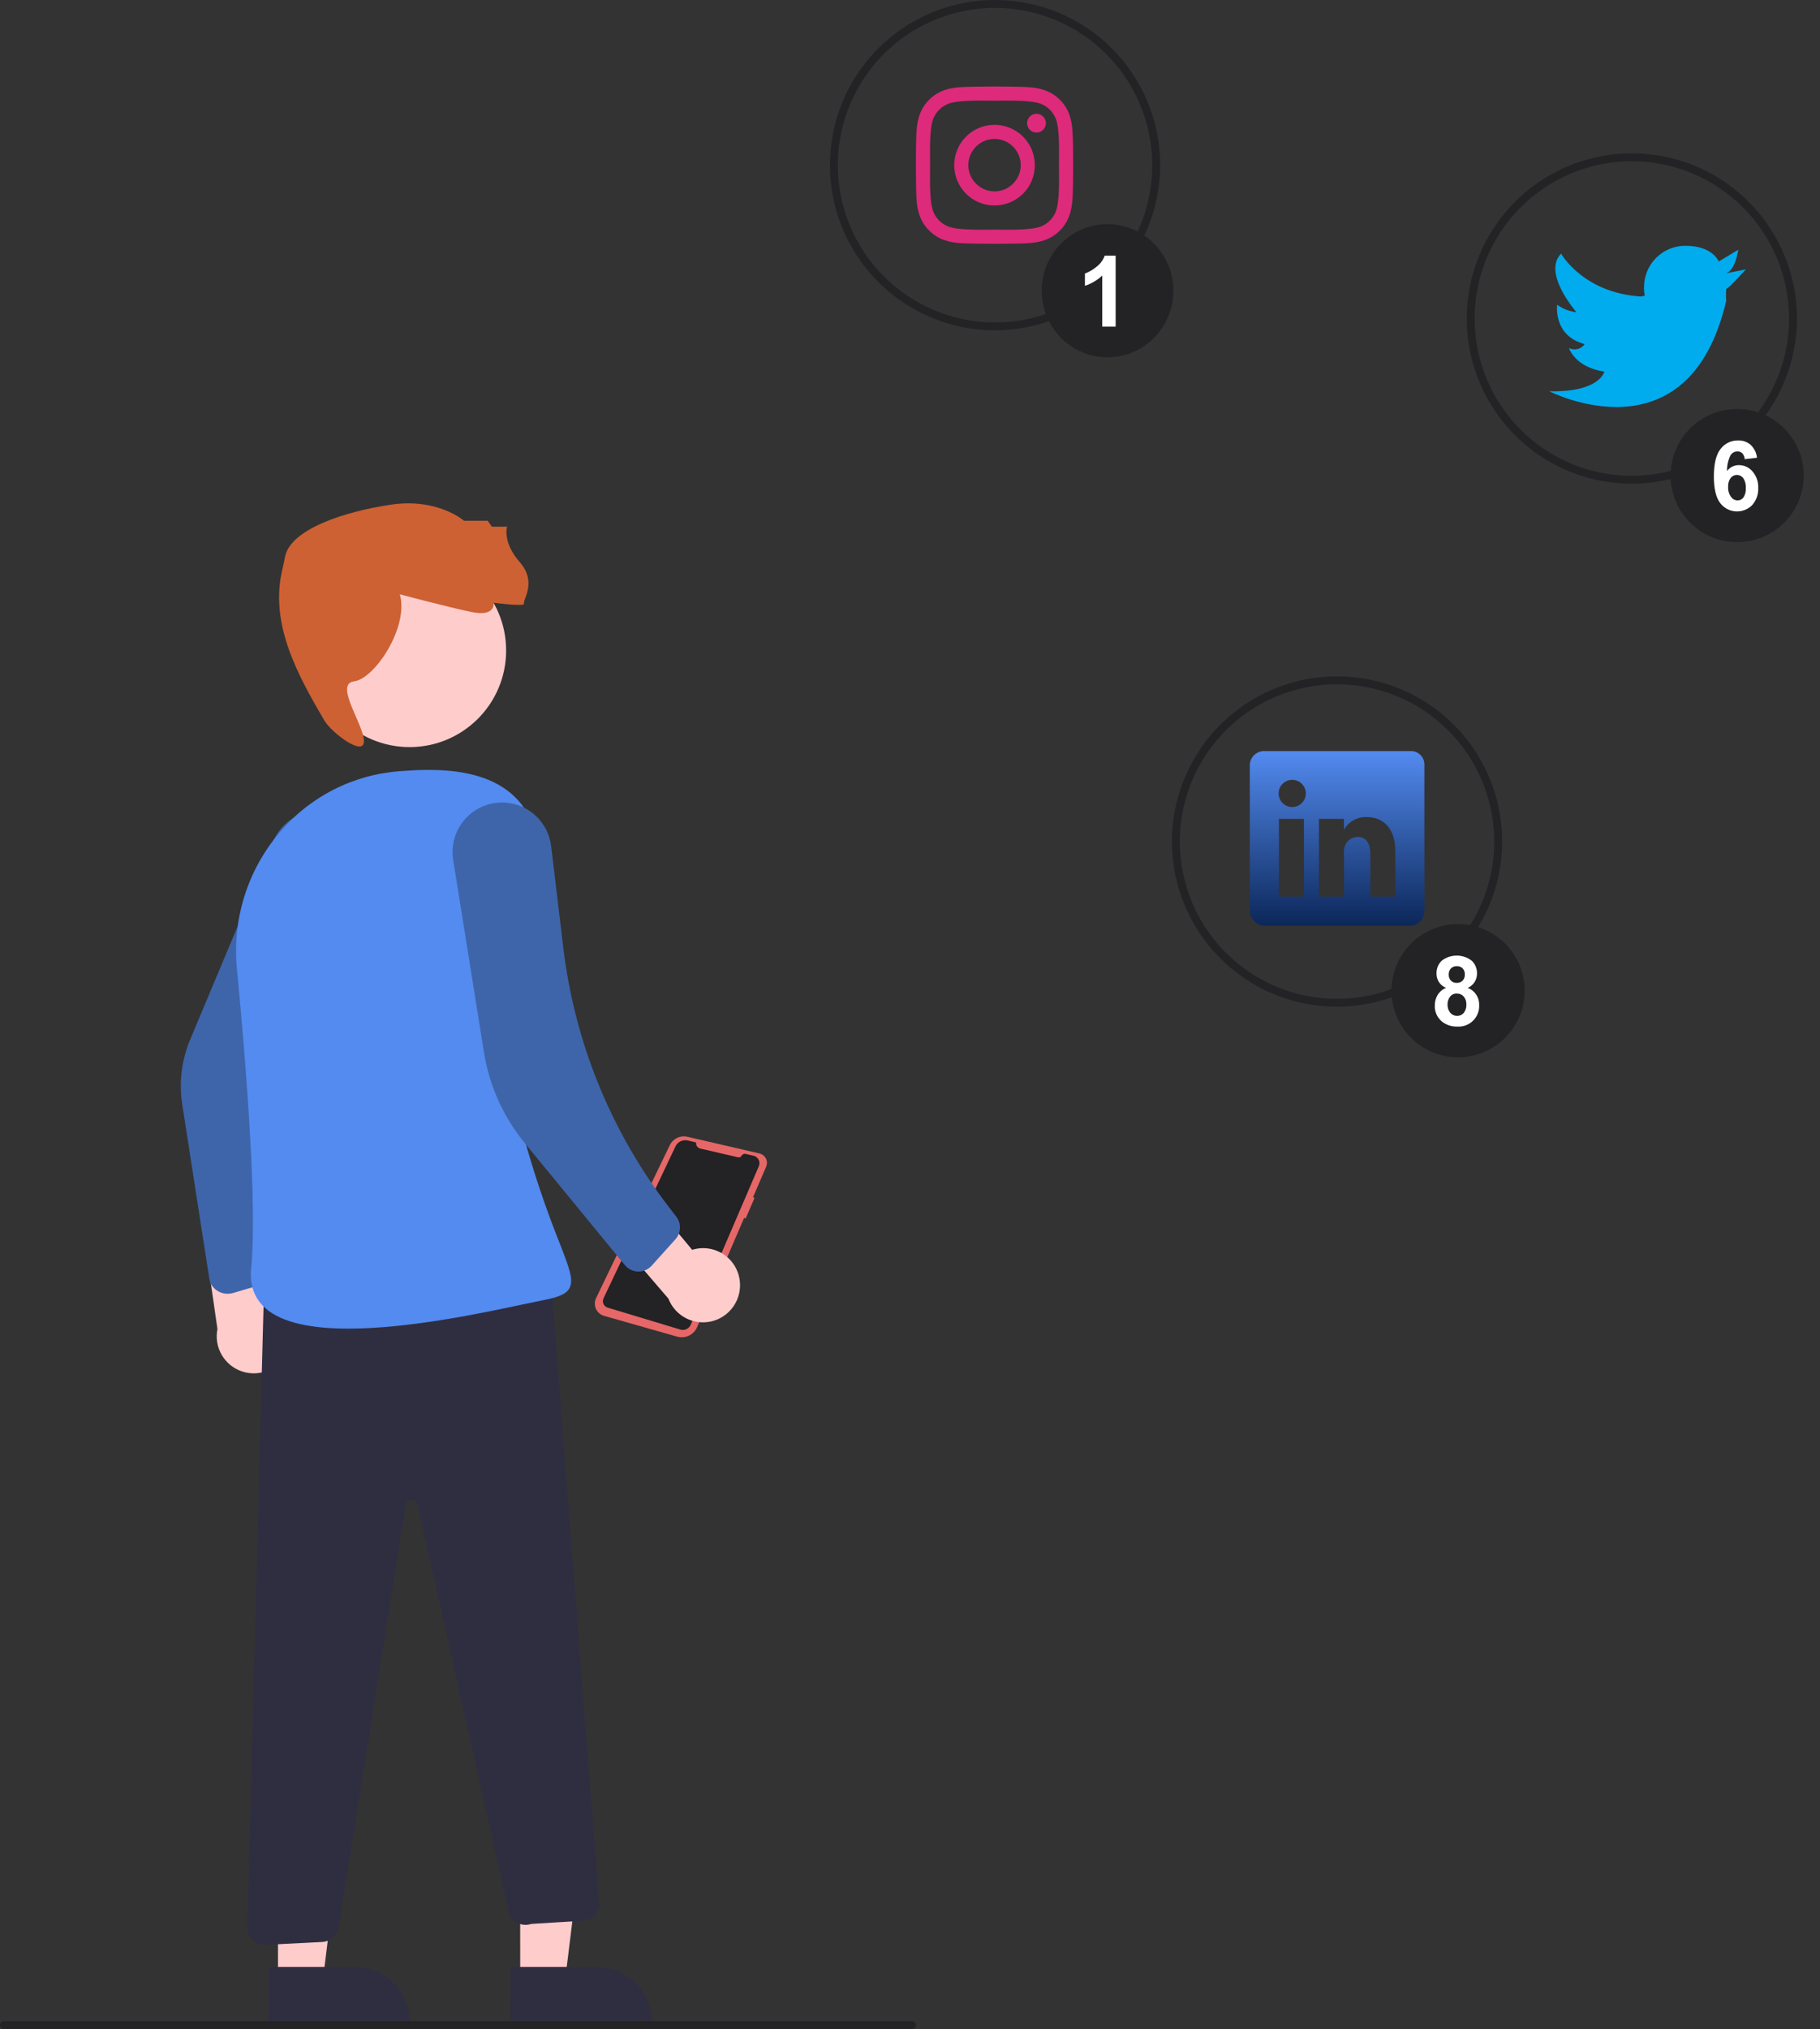 <svg width="463" height="516" viewBox="0 0 463 516" fill="none" xmlns="http://www.w3.org/2000/svg">
<rect x="0" y="0" width="463" height="516" fill="#333333" stroke="none"/>
<g id="Group 706">
<g id="Group 705">
<g id="Group 704">
<g id="Group 703">
<g id="figboy3" clip-path="url(#clip0)">
<g id="Group 702">
<path id="Vector" d="M193.623 293.456C193.92 293.584 194.189 293.769 194.414 294C194.639 294.232 194.816 294.505 194.936 294.805C195.055 295.105 195.114 295.426 195.11 295.749C195.105 296.072 195.037 296.39 194.91 296.687L191.57 304.443L191.949 304.637L189.672 309.901L189.308 309.699L177.345 337.485C176.936 338.436 176.194 339.206 175.259 339.65C174.324 340.095 173.259 340.184 172.263 339.901L153.663 334.616C153.21 334.488 152.79 334.262 152.434 333.954C152.078 333.646 151.793 333.264 151.601 332.834C151.408 332.405 151.311 331.939 151.317 331.468C151.324 330.997 151.433 330.533 151.637 330.109L170.385 291.232C170.779 290.415 171.439 289.757 172.256 289.365C173.074 288.973 174 288.871 174.884 289.076L193.186 293.315C193.336 293.348 193.482 293.395 193.623 293.456V293.456Z" fill="#E66767"/>
<path id="Vector_2" d="M178.142 292.072L187.764 294.3C187.937 294.34 188.119 294.322 188.281 294.249C188.443 294.175 188.576 294.05 188.66 293.893C188.754 293.716 188.905 293.574 189.089 293.491C189.272 293.408 189.477 293.387 189.674 293.433L191.7 293.902C191.977 293.966 192.236 294.09 192.46 294.265C192.683 294.441 192.865 294.663 192.993 294.916C193.122 295.169 193.193 295.447 193.202 295.731C193.211 296.015 193.157 296.297 193.045 296.558L175.732 336.855C175.517 337.355 175.125 337.759 174.632 337.989C174.139 338.219 173.578 338.259 173.057 338.101L154.587 332.529C154.352 332.458 154.134 332.337 153.95 332.174C153.765 332.011 153.618 331.81 153.518 331.585C153.418 331.36 153.368 331.117 153.371 330.87C153.374 330.624 153.43 330.382 153.536 330.159L171.835 291.531C172.105 290.961 172.561 290.502 173.128 290.227C173.695 289.953 174.338 289.881 174.952 290.023L177.088 290.518C177.036 290.862 177.116 291.213 177.311 291.501C177.506 291.789 177.803 291.993 178.142 292.072Z" fill="#232224"/>
<path id="circle-insta-1" class="circle-insta-1" d="M253.136 84C244.829 84 236.709 81.537 229.802 76.922C222.895 72.307 217.512 65.747 214.333 58.073C211.154 50.398 210.323 41.953 211.943 33.806C213.564 25.659 217.564 18.175 223.438 12.302C229.312 6.428 236.795 2.428 244.942 0.807C253.09 -0.814 261.534 0.018 269.209 3.197C276.883 6.376 283.443 11.759 288.058 18.666C292.673 25.573 295.136 33.693 295.136 42C295.124 53.135 290.695 63.811 282.821 71.685C274.947 79.558 264.271 83.987 253.136 84V84ZM253.136 2C245.225 2 237.491 4.346 230.913 8.741C224.335 13.136 219.209 19.384 216.181 26.693C213.154 34.002 212.361 42.044 213.905 49.804C215.448 57.563 219.258 64.69 224.852 70.284C230.446 75.878 237.573 79.688 245.333 81.231C253.092 82.775 261.135 81.983 268.444 78.955C275.753 75.928 282 70.801 286.395 64.223C290.79 57.645 293.136 49.911 293.136 42C293.124 31.395 288.906 21.228 281.407 13.729C273.908 6.23 263.741 2.012 253.136 2V2Z" fill="#232224"/>
<path id="circle-twitter-2" class="circle-twitter-2" d="M415.136 123C406.829 123 398.709 120.537 391.802 115.922C384.895 111.307 379.512 104.747 376.333 97.073C373.154 89.398 372.323 80.953 373.943 72.806C375.564 64.659 379.564 57.175 385.438 51.301C391.312 45.428 398.795 41.428 406.942 39.807C415.09 38.187 423.534 39.018 431.209 42.197C438.883 45.376 445.443 50.759 450.058 57.666C454.673 64.573 457.136 72.693 457.136 81C457.124 92.135 452.695 102.811 444.821 110.685C436.947 118.558 426.271 122.987 415.136 123V123ZM415.136 41C407.225 41 399.491 43.346 392.913 47.741C386.335 52.136 381.209 58.384 378.181 65.693C375.154 73.002 374.361 81.044 375.905 88.804C377.448 96.563 381.258 103.69 386.852 109.284C392.446 114.878 399.573 118.688 407.333 120.231C415.092 121.775 423.135 120.983 430.444 117.955C437.753 114.928 444 109.801 448.395 103.223C452.79 96.645 455.136 88.911 455.136 81C455.124 70.395 450.906 60.228 443.407 52.729C435.908 45.23 425.741 41.012 415.136 41V41Z" fill="#232224"/>
<path id="circle-linkedin-3" class="circle-linkedin-3" d="M340.136 256C331.829 256 323.709 253.537 316.802 248.922C309.895 244.307 304.512 237.747 301.333 230.073C298.154 222.398 297.323 213.953 298.943 205.806C300.564 197.659 304.564 190.175 310.438 184.302C316.312 178.428 323.795 174.428 331.942 172.807C340.09 171.186 348.534 172.018 356.209 175.197C363.883 178.376 370.443 183.759 375.058 190.666C379.673 197.573 382.136 205.693 382.136 214C382.124 225.135 377.695 235.811 369.821 243.685C361.947 251.558 351.271 255.987 340.136 256V256ZM340.136 174C332.225 174 324.491 176.346 317.913 180.741C311.335 185.136 306.209 191.384 303.181 198.693C300.154 206.002 299.361 214.044 300.905 221.804C302.448 229.563 306.258 236.69 311.852 242.284C317.446 247.878 324.573 251.688 332.333 253.231C340.092 254.775 348.135 253.983 355.444 250.955C362.753 247.928 369 242.801 373.395 236.223C377.79 229.645 380.136 221.911 380.136 214C380.124 203.395 375.906 193.228 368.407 185.729C360.908 178.23 350.741 174.012 340.136 174V174Z" fill="#232224"/>
<path id="circle-twitter-2_2" class="circle-twitter-2" d="M439.136 69.498L444.136 68.498C444.136 68.498 439.936 73.198 439.136 73.498C439.062 74.496 439.062 75.499 439.136 76.498C429.536 117.698 394.136 99.498 394.136 99.498C407.036 99.798 408.136 94.498 408.136 94.498C400.636 93.398 399.136 88.498 399.136 88.498C399.809 88.853 400.589 88.947 401.327 88.762C402.066 88.578 402.71 88.128 403.136 87.498C395.036 85.398 396.136 77.498 396.136 77.498C397.58 78.54 399.267 79.194 401.036 79.398C400.136 78.298 392.536 69.198 397.136 64.498C397.136 64.498 402.736 74.498 417.436 75.398L418.436 75.198C418.266 74.478 418.199 73.737 418.236 72.998C418.236 70.213 419.343 67.542 421.312 65.573C423.281 63.604 425.951 62.498 428.736 62.498C435.736 62.498 437.236 66.498 437.236 66.498L442.236 63.498C442.136 63.498 441.636 68.498 439.136 69.498Z" fill="#00ACEE"/>
<path id="circle-linkedin-3_2" class="circle-linkedin-3" d="M358.807 190.998L321.744 191.002C321.267 190.979 320.791 191.05 320.342 191.211C319.893 191.373 319.48 191.621 319.128 191.943C318.775 192.264 318.49 192.652 318.287 193.084C318.085 193.516 317.97 193.984 317.949 194.461L317.953 231.606C317.978 232.605 318.386 233.557 319.092 234.265C319.798 234.972 320.748 235.383 321.748 235.411L358.8 235.408C359.775 235.369 360.695 234.949 361.362 234.236C362.029 233.524 362.388 232.577 362.362 231.602L362.359 194.457C362.366 193.992 362.279 193.531 362.102 193.102C361.925 192.673 361.662 192.284 361.33 191.96C360.997 191.636 360.601 191.384 360.167 191.218C359.734 191.053 359.27 190.978 358.807 190.998V190.998ZM331.718 228.018L325.356 228.019L325.354 208.238L331.716 208.237L331.718 228.018ZM328.755 205.23H328.71C327.794 205.224 326.918 204.855 326.274 204.205C325.63 203.554 325.27 202.675 325.273 201.759C325.276 200.844 325.642 199.967 326.29 199.32C326.939 198.674 327.817 198.311 328.732 198.311C329.648 198.311 330.526 198.674 331.174 199.32C331.823 199.967 332.189 200.844 332.192 201.759C332.195 202.675 331.835 203.554 331.191 204.205C330.546 204.855 329.671 205.224 328.755 205.23V205.23ZM354.97 228.016L348.608 228.017L348.607 217.201C348.606 214.61 347.68 212.839 345.379 212.839C344.659 212.845 343.958 213.074 343.374 213.495C342.79 213.916 342.35 214.507 342.117 215.188C341.947 215.691 341.873 216.22 341.897 216.75L341.898 228.017L335.536 228.018L335.534 208.237L341.896 208.236L341.896 210.989C342.475 209.987 343.314 209.16 344.323 208.594C345.333 208.028 346.476 207.744 347.633 207.773C351.81 207.772 354.969 210.525 354.97 216.46V228.016Z" fill="url(#paint0_linear)"/>
<path id="Vector_3" d="M132.337 503.46L143.769 503.459L149.206 459.363L132.333 459.364L132.337 503.46Z" fill="#FFCCCC"/>
<path id="Vector_4" d="M165.817 514.073L129.888 514.076L129.886 500.194L151.934 500.192C153.757 500.192 155.562 500.551 157.247 501.248C158.931 501.946 160.461 502.968 161.751 504.257C163.04 505.546 164.062 507.076 164.76 508.76C165.458 510.444 165.817 512.25 165.817 514.073V514.073L165.817 514.073Z" fill="#2F2E41"/>
<path id="Vector_5" d="M70.715 503.46L82.148 503.459L87.584 459.363L70.711 459.364L70.715 503.46Z" fill="#FFCCCC"/>
<path id="Vector_6" d="M104.196 514.073L68.266 514.076L68.265 500.194L90.313 500.192C93.995 500.192 97.526 501.654 100.129 504.257C102.733 506.86 104.196 510.391 104.196 514.073V514.073L104.196 514.073Z" fill="#2F2E41"/>
<path id="Vector_7" d="M104.196 189.985C117.761 189.985 128.757 178.988 128.757 165.424C128.757 151.859 117.761 140.863 104.196 140.863C90.632 140.863 79.635 151.859 79.635 165.424C79.635 178.988 90.632 189.985 104.196 189.985Z" fill="#FFCCCC"/>
<path id="Vector_8" d="M188.179 325.602C188.007 324.242 187.54 322.936 186.809 321.776C186.078 320.616 185.102 319.631 183.949 318.889C182.796 318.147 181.495 317.668 180.136 317.483C178.778 317.299 177.395 317.415 176.087 317.822L162.36 301.368L150.327 307.271L170.037 330.235C170.868 332.389 172.46 334.162 174.511 335.221C176.562 336.279 178.93 336.548 181.166 335.977C183.402 335.405 185.351 334.034 186.644 332.122C187.936 330.21 188.483 327.89 188.179 325.602V325.602Z" fill="#FFCCCC"/>
<path id="Vector_9" d="M73.109 343.777C73.694 342.538 74 341.185 74.005 339.814C74.011 338.443 73.716 337.088 73.141 335.843C72.566 334.599 71.725 333.496 70.677 332.611C69.63 331.727 68.401 331.083 67.078 330.725L64.322 309.475L51 308L55.313 337.955C54.859 340.217 55.251 342.568 56.414 344.562C57.577 346.555 59.431 348.053 61.625 348.77C63.818 349.488 66.199 349.376 68.316 348.456C70.432 347.536 72.138 345.871 73.109 343.777L73.109 343.777Z" fill="#FFCCCC"/>
<path id="Vector_10" d="M57.917 329C56.784 329 55.689 328.611 54.832 327.904C53.974 327.197 53.411 326.219 53.244 325.148L46.36 280.843C45.495 275.266 46.195 269.57 48.388 264.336L69.522 213.93C70.386 211.868 71.805 210.061 73.633 208.69C75.462 207.32 77.637 206.435 79.938 206.124C82.239 205.813 84.585 206.089 86.739 206.921C88.894 207.754 90.78 209.116 92.208 210.868H92.208C93.683 212.674 94.616 214.831 94.904 217.106C95.193 219.381 94.827 221.688 93.845 223.778L83.882 245.077C72.708 268.97 68.492 295.304 71.679 321.297C71.808 322.346 71.548 323.406 70.944 324.29C70.34 325.175 69.43 325.829 68.374 326.139L59.304 328.801C58.855 328.933 58.387 329 57.917 329Z" fill="#3E65AA"/>
<path id="Vector_11" d="M67.387 494.576C66.786 494.576 66.191 494.456 65.637 494.223C65.083 493.989 64.582 493.647 64.162 493.216C63.743 492.786 63.414 492.276 63.195 491.716C62.976 491.156 62.871 490.558 62.887 489.957L67.256 324.141L67.733 324.131L139.959 322.556L152.429 483.792C152.498 484.773 152.243 485.75 151.705 486.574C151.167 487.397 150.375 488.023 149.449 488.354L149.312 488.382L135.136 489.248C134.538 489.45 133.905 489.524 133.276 489.465C132.648 489.406 132.039 489.215 131.489 488.906C130.94 488.596 130.461 488.175 130.085 487.668C129.709 487.161 129.443 486.581 129.306 485.966L106.198 382.569C106.122 382.229 105.929 381.925 105.654 381.711C105.378 381.497 105.036 381.386 104.687 381.397C104.339 381.408 104.004 381.54 103.743 381.771C103.481 382.002 103.308 382.316 103.253 382.661L86.181 490.05C86.016 491.067 85.508 491.997 84.741 492.686C83.975 493.375 82.996 493.781 81.967 493.838L67.615 494.57C67.539 494.574 67.463 494.576 67.387 494.576Z" fill="#2F2E41"/>
<path id="Vector_12" d="M88.644 337.866C79.656 337.866 71.807 336.508 67.473 332.634C64.688 330.144 63.483 326.758 63.893 322.57C65.433 306.827 62.764 272.322 60.254 246.148C59.679 240.009 60.331 233.818 62.171 227.933C64.011 222.049 67.004 216.589 70.974 211.872C74.794 207.302 79.497 203.55 84.801 200.84C90.105 198.13 95.901 196.518 101.843 196.101C110.111 195.512 129.474 194.139 135.492 209.554C144.533 232.71 140.111 243.329 135.835 253.599C132.202 262.324 128.445 271.345 133.05 288.287C135.594 297.656 138.675 306.87 142.277 315.885C144.771 322.28 146.022 325.489 144.867 327.585C143.955 329.239 141.681 329.959 137.804 330.71C136.537 330.955 134.864 331.311 132.871 331.735C122.739 333.888 104.024 337.866 88.644 337.866Z" fill="#538BF0"/>
<path id="Vector_13" d="M162.435 323.353C162.4 323.353 162.366 323.353 162.331 323.352C161.683 323.338 161.046 323.183 160.464 322.9C159.881 322.616 159.367 322.209 158.956 321.708L133.497 290.684C128.06 284.056 124.481 276.104 123.124 267.639L115.285 218.648C115.021 216.996 115.088 215.308 115.485 213.682C115.881 212.056 116.597 210.526 117.592 209.18C118.586 207.835 119.839 206.701 121.277 205.845C122.715 204.99 124.31 204.43 125.967 204.198C127.624 203.966 129.311 204.067 130.928 204.495C132.546 204.923 134.062 205.669 135.388 206.69C136.714 207.711 137.823 208.986 138.65 210.441C139.477 211.895 140.005 213.5 140.205 215.161L143.321 241.146C146.203 265.149 155.512 287.929 170.265 307.08L172.046 309.391C172.689 310.225 173.019 311.258 172.979 312.31C172.939 313.362 172.531 314.366 171.826 315.149L165.779 321.865C165.357 322.333 164.841 322.708 164.265 322.965C163.689 323.221 163.066 323.353 162.435 323.353Z" fill="#3E65AA"/>
<path id="circle-instagram-1" class="circle-insta-1" d="M281.745 90.859C290.994 90.859 298.491 83.279 298.491 73.929C298.491 64.579 290.994 57 281.745 57C272.497 57 265 64.579 265 73.929C265 83.279 272.497 90.859 281.745 90.859Z" fill="#232224"/>
<path id="circle-instagram-1_2" class="circle-insta-1" d="M283.815 83.058H280.406V70.067C279.147 71.251 277.643 72.144 276 72.679V69.551C277.055 69.163 278.036 68.597 278.9 67.877C279.878 67.144 280.623 66.146 281.048 65H283.815V83.058Z" fill="white"/>
<path id="circle-twitter-2_3" class="circle-twitter-2" d="M441.929 137.859C451.279 137.859 458.859 130.279 458.859 120.929C458.859 111.58 451.279 104 441.929 104C432.58 104 425 111.58 425 120.929C425 130.279 432.58 137.859 441.929 137.859Z" fill="#232224"/>
<path id="circle-twitter-2_4" class="circle-twitter-2" d="M439.632 123.799C439.574 124.708 439.83 125.609 440.358 126.351C440.546 126.619 440.793 126.841 441.082 126.997C441.37 127.153 441.69 127.24 442.018 127.25C442.308 127.253 442.594 127.188 442.855 127.06C443.115 126.932 443.342 126.745 443.517 126.514C443.979 125.798 444.19 124.95 444.117 124.101C444.188 123.21 443.961 122.321 443.47 121.574C443.284 121.328 443.045 121.128 442.769 120.989C442.494 120.85 442.191 120.776 441.883 120.772C441.574 120.769 441.269 120.836 440.991 120.968C440.713 121.101 440.468 121.295 440.277 121.537C439.802 122.192 439.574 122.993 439.632 123.799V123.799ZM446.975 116.405L443.839 116.768C443.814 116.216 443.603 115.689 443.239 115.273C443.073 115.111 442.877 114.985 442.661 114.902C442.445 114.819 442.214 114.781 441.983 114.79C441.636 114.795 441.297 114.886 440.994 115.054C440.691 115.222 440.435 115.463 440.248 115.754C439.622 117 439.315 118.38 439.354 119.773C439.703 119.305 440.157 118.925 440.68 118.665C441.203 118.405 441.779 118.271 442.363 118.275C443.026 118.273 443.681 118.417 444.281 118.696C444.882 118.976 445.414 119.384 445.838 119.893C446.832 121.051 447.349 122.542 447.285 124.066C447.362 125.66 446.817 127.222 445.764 128.421C445.228 128.975 444.58 129.408 443.862 129.689C443.145 129.971 442.375 130.095 441.606 130.053C440.836 130.011 440.084 129.805 439.402 129.447C438.719 129.089 438.121 128.589 437.649 127.98C436.55 126.593 436 124.32 436 121.159C436 117.918 436.573 115.581 437.718 114.15C438.239 113.465 438.915 112.914 439.69 112.54C440.466 112.167 441.319 111.983 442.179 112.003C443.346 111.961 444.485 112.364 445.366 113.13C446.268 114.001 446.837 115.159 446.975 116.405V116.405Z" fill="white"/>
<path id="circle-linkedin-3_3" class="circle-linkedin-3" d="M370.929 268.859C380.279 268.859 387.859 261.279 387.859 251.929C387.859 242.58 380.279 235 370.929 235C361.58 235 354 242.58 354 251.929C354 261.279 361.58 268.859 370.929 268.859Z" fill="#232224"/>
<path id="circle-linkedin-3_4" class="circle-linkedin-3" d="M368.552 247.798C368.535 248.085 368.575 248.372 368.671 248.643C368.766 248.914 368.915 249.163 369.109 249.376C369.303 249.568 369.535 249.717 369.789 249.814C370.044 249.912 370.316 249.955 370.589 249.943C370.864 249.956 371.14 249.912 371.398 249.813C371.655 249.715 371.89 249.564 372.087 249.37C372.282 249.157 372.432 248.907 372.528 248.635C372.625 248.362 372.666 248.074 372.649 247.785C372.662 247.507 372.62 247.229 372.525 246.967C372.429 246.705 372.283 246.465 372.094 246.26C371.902 246.068 371.672 245.918 371.419 245.819C371.166 245.721 370.896 245.676 370.624 245.688C370.346 245.674 370.068 245.719 369.808 245.818C369.549 245.918 369.312 246.07 369.114 246.266C368.923 246.471 368.775 246.712 368.679 246.975C368.582 247.238 368.539 247.518 368.552 247.798V247.798ZM368.248 255.369C368.2 256.157 368.449 256.935 368.945 257.55C369.159 257.8 369.426 258.001 369.726 258.136C370.027 258.272 370.353 258.339 370.683 258.333C371.002 258.341 371.319 258.277 371.611 258.146C371.902 258.016 372.161 257.822 372.369 257.58C372.852 256.962 373.089 256.187 373.036 255.404C373.071 254.677 372.829 253.964 372.357 253.41C372.143 253.166 371.878 252.972 371.581 252.841C371.283 252.711 370.961 252.647 370.636 252.655C370.288 252.632 369.94 252.699 369.626 252.849C369.311 252.999 369.04 253.227 368.839 253.512C368.454 254.055 368.247 254.703 368.248 255.369V255.369ZM367.874 251.209C367.109 250.911 366.458 250.377 366.018 249.684C365.632 249.042 365.432 248.306 365.439 247.557C365.421 246.949 365.53 246.344 365.761 245.781C365.992 245.218 366.339 244.71 366.779 244.289C367.871 243.453 369.208 243 370.584 243C371.959 243 373.297 243.453 374.389 244.289C374.832 244.708 375.181 245.216 375.414 245.779C375.648 246.342 375.759 246.948 375.741 247.557C375.757 248.333 375.541 249.095 375.119 249.746C374.697 250.397 374.09 250.907 373.375 251.209C374.254 251.536 375.009 252.131 375.532 252.909C376.055 253.688 376.32 254.611 376.291 255.548C376.332 256.286 376.216 257.024 375.951 257.713C375.686 258.403 375.278 259.028 374.754 259.549C374.229 260.069 373.601 260.473 372.909 260.733C372.218 260.993 371.479 261.104 370.742 261.058C369.334 261.108 367.953 260.66 366.843 259.793C366.238 259.3 365.757 258.673 365.438 257.961C365.118 257.249 364.97 256.472 365.005 255.692C364.996 254.769 365.235 253.861 365.696 253.061C366.2 252.222 366.965 251.572 367.874 251.209V251.209Z" fill="white"/>
<path id="Vector_14" d="M232 515.972H1C0.735 515.972 0.48 515.867 0.293 515.68C0.105 515.492 0 515.238 0 514.972C0 514.707 0.105 514.453 0.293 514.265C0.48 514.078 0.735 513.972 1 513.972H232C232.265 513.972 232.52 514.078 232.707 514.265C232.895 514.453 233 514.707 233 514.972C233 515.238 232.895 515.492 232.707 515.68C232.52 515.867 232.265 515.972 232 515.972Z" fill="#232224"/>
<path id="Vector_15" d="M101.718 151.126C101.718 151.126 113.751 154.349 119.983 155.638C126.214 156.927 125.57 153.274 125.57 153.274C125.57 153.274 133.735 154.349 133.306 153.489C132.876 152.63 136.744 148.117 132.231 142.96C127.719 137.803 129.008 133.935 129.008 133.935H125.14L124.066 132.431H118.049C118.049 132.431 111.397 126.598 99.578 128.317C87.76 130.036 73.783 134.58 72.494 141.671C72.319 142.633 72.089 143.701 71.822 144.83C68.59 158.474 75.457 171.239 82.578 183.317C84.329 186.285 92.795 192.758 92.578 188.317C92.362 183.876 84.957 173.903 90.114 173.258C95.272 172.614 104.082 159.506 101.718 151.126Z" fill="#CD6133"/>
<path id="circle-instagram-1_3" class="circle-insta-1" d="M253.004 31.744C247.329 31.744 242.751 36.323 242.751 42C242.751 47.677 247.329 52.255 253.004 52.255C258.68 52.255 263.258 47.677 263.258 42C263.258 36.323 258.68 31.744 253.004 31.744ZM253.004 48.667C249.337 48.667 246.339 45.677 246.339 42C246.339 38.323 249.328 35.333 253.004 35.333C256.681 35.333 259.67 38.323 259.67 42C259.67 45.677 256.672 48.667 253.004 48.667V48.667ZM266.069 31.325C266.069 32.655 264.998 33.717 263.677 33.717C262.347 33.717 261.286 32.646 261.286 31.325C261.286 30.004 262.356 28.933 263.677 28.933C264.998 28.933 266.069 30.004 266.069 31.325ZM272.859 33.753C272.708 30.549 271.976 27.71 269.629 25.372C267.291 23.033 264.453 22.301 261.25 22.141C257.948 21.953 248.052 21.953 244.75 22.141C241.555 22.292 238.718 23.024 236.371 25.363C234.024 27.701 233.301 30.54 233.141 33.744C232.953 37.046 232.953 46.945 233.141 50.247C233.292 53.452 234.024 56.29 236.371 58.628C238.718 60.967 241.547 61.699 244.75 61.859C248.052 62.047 257.948 62.047 261.25 61.859C264.453 61.708 267.291 60.976 269.629 58.628C271.967 56.29 272.699 53.452 272.859 50.247C273.047 46.945 273.047 37.055 272.859 33.753V33.753ZM268.594 53.791C267.898 55.54 266.55 56.888 264.793 57.593C262.16 58.637 255.914 58.396 253.004 58.396C250.095 58.396 243.84 58.628 241.216 57.593C239.467 56.897 238.12 55.549 237.415 53.791C236.371 51.158 236.612 44.91 236.612 42C236.612 39.09 236.38 32.833 237.415 30.209C238.111 28.46 239.458 27.112 241.216 26.407C243.849 25.363 250.095 25.604 253.004 25.604C255.914 25.604 262.169 25.372 264.793 26.407C266.542 27.103 267.889 28.451 268.594 30.209C269.638 32.842 269.397 39.09 269.397 42C269.397 44.91 269.638 51.167 268.594 53.791Z" fill="#DD2A7B"/>
</g>
</g>
</g>
</g>
</g>
</g>
<defs>
<linearGradient id="paint0_linear" x1="340.156" y1="190.995" x2="340.156" y2="235.411" gradientUnits="userSpaceOnUse">
<stop stop-color="#538BF0"/>
<stop offset="1" stop-color="#0C2759"/>
</linearGradient>
<clipPath id="clip0">
<rect width="462.678" height="515.972" fill="white"/>
</clipPath>
</defs>
</svg>
